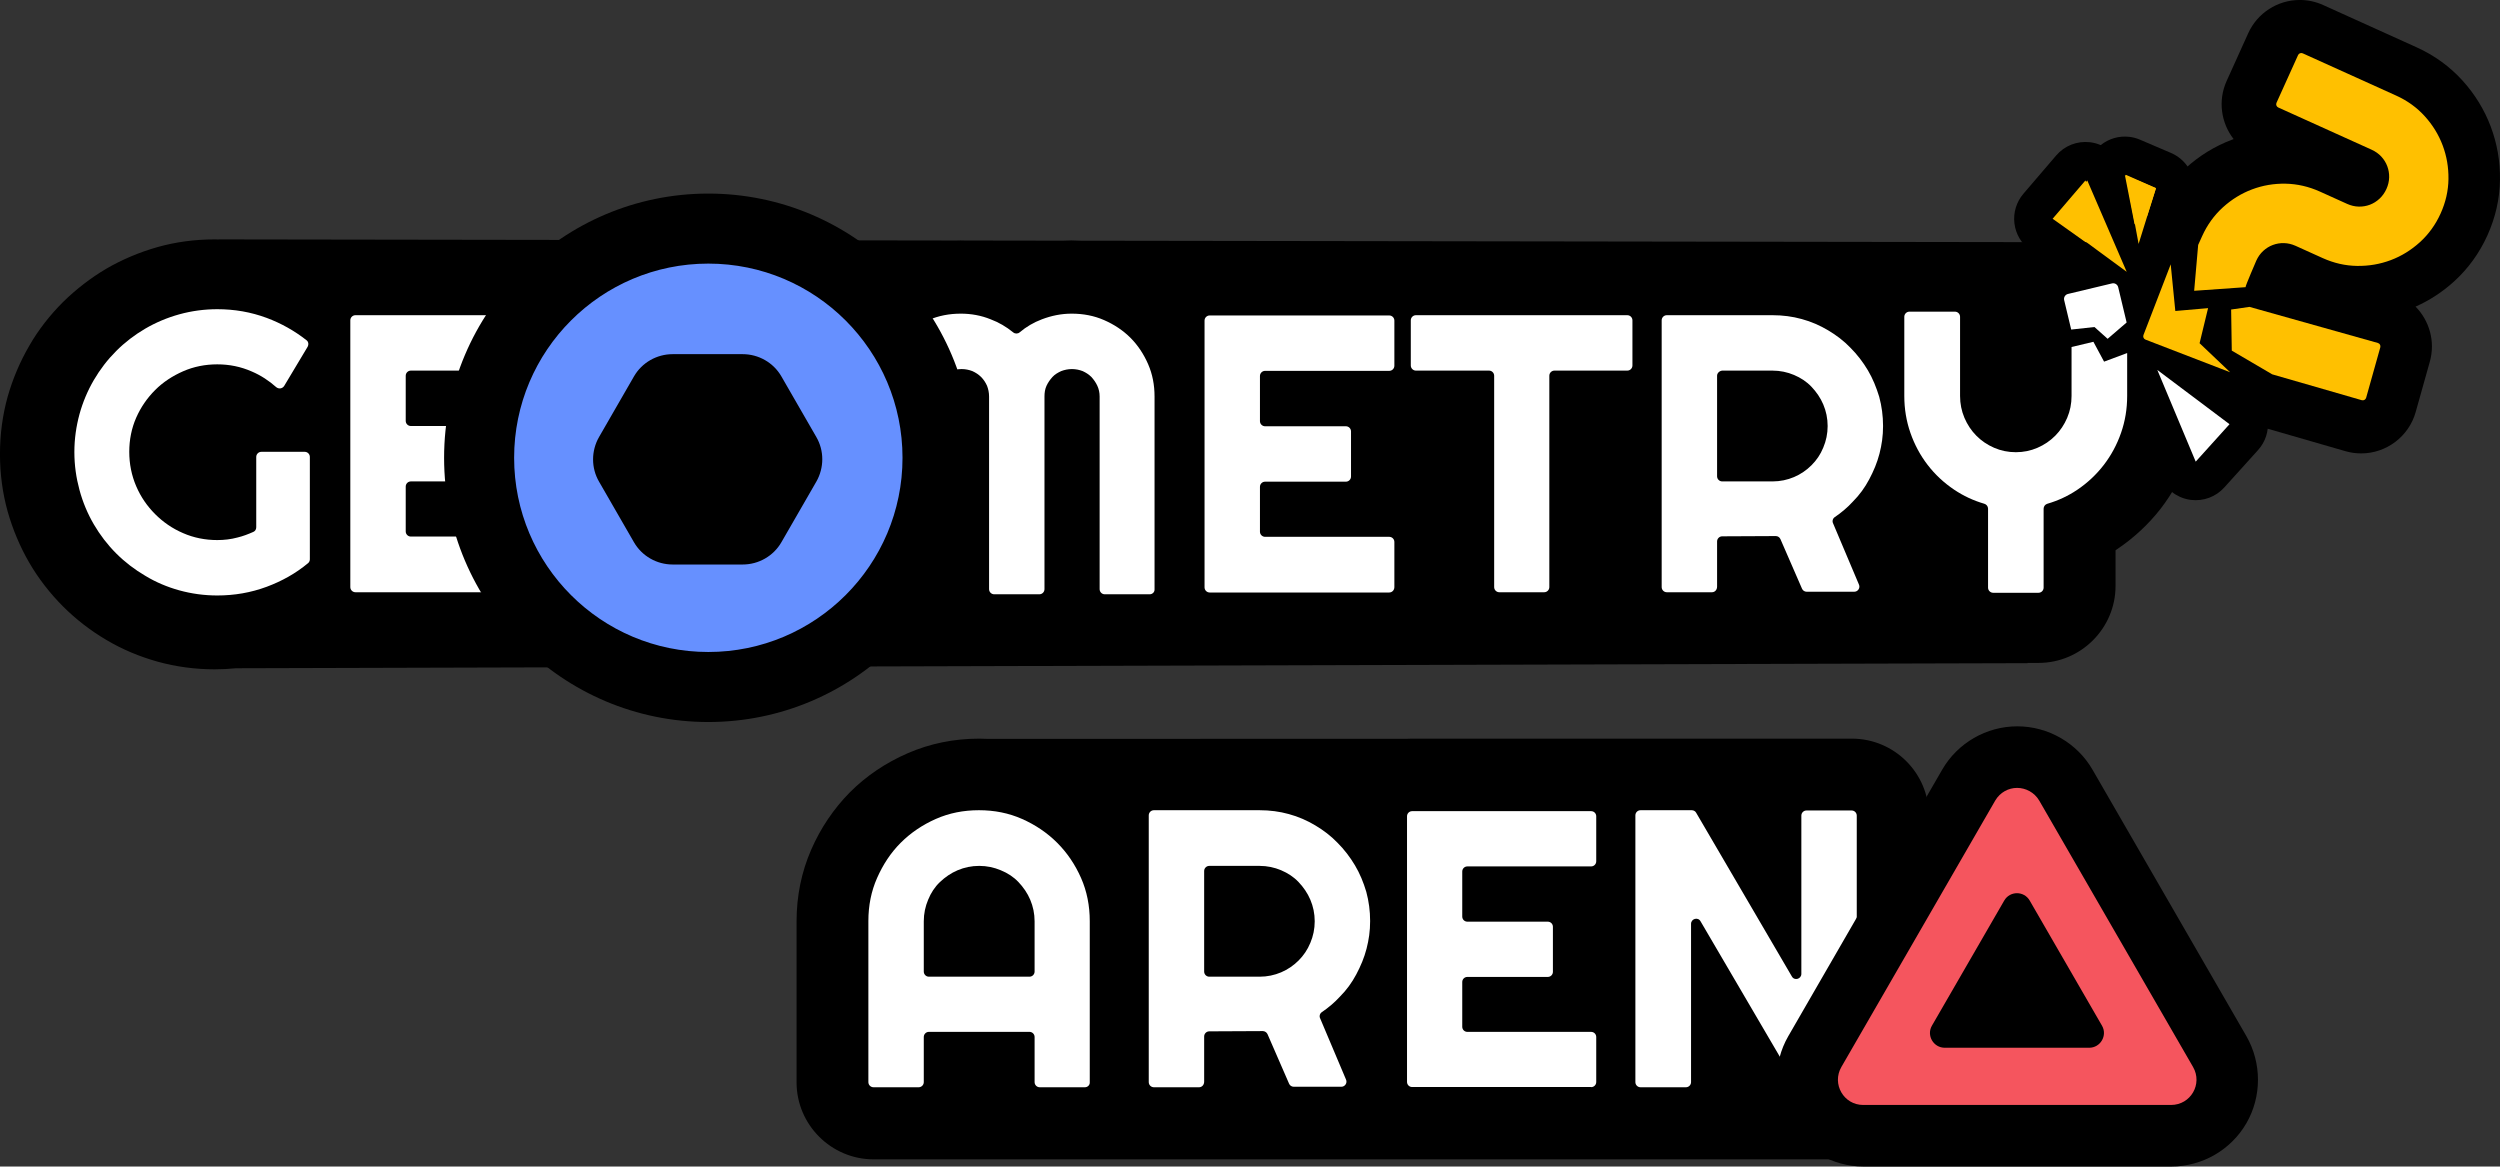 <?xml version="1.0" encoding="UTF-8"?>
<svg id="_图层_2" data-name="图层 2" xmlns="http://www.w3.org/2000/svg" viewBox="0 0 974.56 454.74">
  <rect x="0" y="0" width="974.56" height="454.74" fill="#333333" stroke="none"/>
  <defs>
    <style>
      .cls-1 {
        fill: #fff;
      }

      .cls-2 {
        fill: #f5555e;
      }

      .cls-3 {
        fill: #ffc000;
      }

      .cls-4 {
        fill: #6690ff;
      }
    </style>
  </defs>
  <g id="_图层_2-2" data-name=" 图层 2">
    <g>
      <g>
        <path d="m827.14,120.57c-2.45-.28-4.85-1.17-6.96-2.67l-28.7-20.39c-3.44-2.44-5.69-6.21-6.2-10.39-.52-4.18.75-8.39,3.49-11.59l12.79-14.94c3.25-3.8,8.17-5.72,13.12-5.15.14.02.27.03.41.05,5.08.73,9.44,4.01,11.55,8.69l15.92,35.33c2.78,6.17,1.08,13.45-4.15,17.75-3.23,2.65-7.31,3.77-11.25,3.32Z"/>
        <polygon class="cls-3" points="828.87 105.67 800.16 85.28 812.95 70.34 828.87 105.67"/>
        <path d="m831.86,109.83c-6.44-.74-11.72-5.57-12.99-12l-5.26-26.69c-1.07-5.46.96-11.06,5.28-14.56,3.18-2.57,7.22-3.7,11.16-3.24,1.42.16,2.82.53,4.17,1.11l12.11,5.18c7.11,3.04,10.74,10.98,8.4,18.35l-6.85,21.51c-2.08,6.52-8.31,10.81-15.15,10.42-.29-.02-.58-.04-.87-.08Z"/>
        <polygon class="cls-3" points="833.59 94.93 828.33 68.24 840.44 73.42 833.59 94.93"/>
      </g>
      <path d="m854.13,194.88c-.24-.03-.48-.06-.72-.1-5.06-.86-9.33-4.26-11.31-8.99l-14.97-35.74c-2.62-6.25-.72-13.47,4.62-17.63,3.21-2.5,7.19-3.52,11.03-3.06,2.55.31,5.04,1.27,7.2,2.9l28.15,21.14c3.37,2.53,5.52,6.36,5.92,10.55.4,4.19-.97,8.36-3.8,11.49l-13.18,14.6c-3.28,3.63-8.11,5.43-12.94,4.84Z"/>
      <path d="m970.96,49.37c-2.48-6.58-6.17-12.61-10.97-17.92-4.98-5.51-11.03-9.89-17.98-13.03l-36.42-16.47c-2.87-1.3-5.93-1.96-9.08-1.96h0c-8.65,0-16.54,5.09-20.1,12.97l-8.41,18.6c-3.49,7.71-2.15,16.4,2.72,22.66-.24.09-.48.18-.72.27-6.59,2.49-12.64,6.2-17.97,11.04-5.48,4.98-9.84,10.99-12.97,17.89-5.71,1.91-10.47,6.26-12.75,12.17l-10.63,27.58c-4.37,11.35,1.3,24.14,12.65,28.51l33.01,12.73c2.43.94,4.95,1.39,7.43,1.39s4.95-.46,7.26-1.32c1.09.53,2.22.98,3.38,1.32l34.93,10.09s.09.03.14.04c1.94.55,3.95.82,5.97.82,9.84,0,18.57-6.62,21.23-16.09l5.52-19.66c2.22-7.89-.18-16.01-5.56-21.47,5.45-2.42,10.49-5.71,15.01-9.81,5.5-5,9.88-11.05,13.01-17.98,3.14-6.95,4.79-14.23,4.89-21.65.1-7.16-1.11-14.13-3.59-20.7Z"/>
      <path d="m827,94.42h-17.5l-388.36-.59c-1.18-.07-2.35-.11-3.54-.11-1.12,0-2.23.04-3.35.1l-37.95-.06c-.64-.02-1.27-.04-1.91-.04-.5,0-1.01.02-1.51.04l-287.59-.44v.03c-.53,0-1.07-.03-1.6-.03-7.7,0-15.2,1-22.3,3-7,2-13.7,4.8-19.9,8.4-6.1,3.6-11.8,8-16.9,13-5.1,5.1-9.6,10.8-13.2,17.1-3.6,6.2-6.4,12.8-8.4,19.8-2,7.2-3,14.7-3,22.4s1,15.2,3,22.4c2,7,4.8,13.7,8.4,19.9,3.6,6.2,8.1,12,13.2,17.1,5,5,10.7,9.4,16.8,13,6.2,3.7,12.9,6.5,20,8.5,7.2,2,14.7,3,22.3,3,2.81,0,5.6-.15,8.36-.42l698.34-1.98v-.1h4.3c16.5,0,30-13.5,30-30v-13.9c.2-.2.5-.3.7-.5,6.4-4.3,12.1-9.6,16.8-15.6,4.7-6.1,8.4-12.8,10.9-20.1,2.6-7.5,4-15.4,4-23.5v-30.4c-.1-16.5-13.5-30-30.1-30Z"/>
      <g>
        <path class="cls-1" d="m208.56,230.87h-70c-1.1,0-2-.9-2-2v-104c0-1.1.9-2,2-2h70c1.1,0,2,.9,2,2v17.6c0,1.1-.9,2-2,2h-48.4c-1.1,0-2,.9-2,2v17.6c0,1.1.9,2,2,2h31.5c1.1,0,2,.9,2,2v17.6c0,1.1-.9,2-2,2h-31.5c-1.1,0-2,.9-2,2v17.5c0,1.1.9,2,2,2h48.4c1.1,0,2,.9,2,2v17.6c0,1.2-.9,2.1-2,2.1Z"/>
        <path class="cls-1" d="m448.16,231.67h-17.5c-1.1,0-2-.9-2-2v-75.1c0-1.5-.3-2.9-.9-4.2-.6-1.3-1.4-2.4-2.3-3.4-1-1-2.1-1.7-3.4-2.3-1.3-.5-2.7-.8-4.2-.8s-2.9.3-4.2.8c-1.3.6-2.5,1.3-3.4,2.3s-1.7,2.1-2.3,3.4c-.6,1.3-.8,2.7-.8,4.2v75.1c0,1.1-.9,2-2,2h-17.6c-1.1,0-2-.9-2-2v-75.1c0-1.5-.3-2.9-.8-4.2-.6-1.3-1.3-2.4-2.3-3.4s-2.1-1.7-3.4-2.3c-1.3-.5-2.7-.8-4.2-.8s-2.9.3-4.2.8c-1.3.6-2.4,1.3-3.4,2.3s-1.7,2.1-2.3,3.4c-.5,1.3-.8,2.7-.8,4.2v75.1c0,1.1-.9,2-2,2h-17.9c-1.1,0-2-.9-2-2v-75.1c0-4.5.8-8.7,2.5-12.6,1.7-3.9,4-7.4,6.9-10.3s6.4-5.2,10.3-6.9c3.9-1.7,8.1-2.5,12.6-2.5,4,0,7.9.7,11.6,2.2,3.2,1.2,6.1,2.9,8.8,5.1.7.6,1.8.6,2.5,0,2.6-2.2,5.5-3.9,8.7-5.1,3.7-1.4,7.5-2.2,11.6-2.2,4.5,0,8.7.8,12.6,2.5,3.9,1.7,7.4,4,10.3,6.9,2.9,2.9,5.2,6.4,6.9,10.3,1.7,3.9,2.5,8.1,2.5,12.6v75.1c.1,1.1-.8,2-1.9,2h0Z"/>
        <path class="cls-1" d="m601.96,230.87h-17.5c-1.1,0-2-.9-2-2v-82.4c0-1.1-.9-2-2-2h-28.5c-1.1,0-2-.9-2-2v-17.6c0-1.1.9-2,2-2h82.4c1.1,0,2,.9,2,2v17.6c0,1.1-.9,2-2,2h-28.4c-1.1,0-2,.9-2,2v82.4c0,1.1-.9,2-2,2h0Z"/>
        <path class="cls-1" d="m667.36,230.87h-17.6c-1.1,0-2-.9-2-2v-104c0-1.1.9-2,2-2h41.2c4,0,7.8.5,11.4,1.5,3.7,1,7.1,2.5,10.3,4.4,3.2,1.9,6.1,4.1,8.7,6.8,2.6,2.6,4.9,5.6,6.8,8.8,1.9,3.2,3.3,6.7,4.4,10.3,1,3.7,1.5,7.5,1.5,11.4s-.5,7.3-1.4,10.8-2.3,6.8-4,10c-1.7,3.2-3.8,6.1-6.4,8.7-2.1,2.3-4.5,4.3-7,6-.8.5-1.1,1.6-.7,2.4l10.1,23.9c.6,1.3-.4,2.8-1.8,2.8h-18.6c-.8,0-1.5-.5-1.8-1.2l-8.4-19.3c-.3-.7-1-1.2-1.8-1.2l-20.9.1c-1.1,0-2,.9-2,2v17.6c0,1.3-.9,2.2-2,2.2h0Zm2-84.4v39.2c0,1.1.9,2,2,2h19.6c3,0,5.8-.6,8.4-1.7,2.6-1.1,4.9-2.7,6.8-4.6,2-2,3.5-4.2,4.6-6.9,1.1-2.6,1.7-5.4,1.7-8.4s-.6-5.8-1.7-8.4c-1.1-2.6-2.7-4.9-4.6-6.9-1.9-2-4.2-3.5-6.8-4.6-2.6-1.1-5.4-1.7-8.4-1.7h-19.6c-1.1.1-2,1-2,2h0Z"/>
        <path class="cls-1" d="m541.56,230.97h-70c-1.1,0-2-.9-2-2v-104c0-1.1.9-2,2-2h70c1.1,0,2,.9,2,2v17.6c0,1.1-.9,2-2,2h-48.4c-1.1,0-2,.9-2,2v17.6c0,1.1.9,2,2,2h31.5c1.1,0,2,.9,2,2v17.6c0,1.1-.9,2-2,2h-31.5c-1.1,0-2,.9-2,2v17.5c0,1.1.9,2,2,2h48.4c1.1,0,2,.9,2,2v17.6c0,1.2-.9,2.1-2,2.1Z"/>
        <path class="cls-1" d="m120.79,218.03c0,.6-.3,1.2-.7,1.5-4.8,4-10.2,7-16.1,9.2-6.2,2.3-12.6,3.4-19.3,3.4-5.1,0-10.1-.7-14.8-2-4.7-1.3-9.2-3.2-13.3-5.7-4.1-2.4-7.9-5.3-11.3-8.7-3.4-3.4-6.3-7.2-8.7-11.3-2.4-4.1-4.3-8.6-5.6-13.4-1.3-4.8-2-9.7-2-14.8s.7-10,2-14.8c1.3-4.7,3.2-9.2,5.6-13.3,2.4-4.1,5.3-7.9,8.7-11.3,3.4-3.4,7.2-6.3,11.3-8.7,4.1-2.4,8.6-4.3,13.3-5.6,4.7-1.3,9.7-2,14.8-2,6.7,0,13.1,1.1,19.3,3.4,5.6,2.1,10.8,5,15.5,8.7.8.6.9,1.7.4,2.6l-9.1,15.2c-.7,1.1-2.1,1.3-3.1.5-2.8-2.5-6-4.6-9.5-6.1-4.3-1.9-8.8-2.8-13.5-2.8s-9.2.9-13.3,2.7c-4.1,1.8-7.8,4.2-10.9,7.3-3.1,3.1-5.6,6.7-7.4,10.8-1.8,4.1-2.7,8.6-2.7,13.3s.9,9.2,2.7,13.4c1.8,4.2,4.3,7.8,7.4,10.9,3.1,3.1,6.7,5.6,10.9,7.4,4.1,1.8,8.6,2.7,13.3,2.7,2.7,0,5.3-.3,7.9-1,2.1-.5,4.2-1.3,6.2-2.2.7-.3,1.1-1,1.1-1.8v-27.4c0-1.1.9-2,2-2h16.9c1.1,0,2,.9,2,2v39.9h0Z"/>
      </g>
      <g>
        <g>
          <circle class="cls-4" cx="276.12" cy="178.46" r="89.4"/>
          <path d="m276.12,102.76c41.8,0,75.7,33.9,75.7,75.7s-33.9,75.7-75.7,75.7-75.7-33.9-75.7-75.7,33.9-75.7,75.7-75.7m0-27.3c-56.8,0-103,46.2-103,103s46.2,103,103,103,103-46.2,103-103-46.2-103-103-103h0Z"/>
        </g>
        <path d="m289.52,138.06h-27.3c-6.2,0-12,3.3-15.1,8.7l-13.6,23.6c-3.1,5.4-3.1,12.1,0,17.4l13.6,23.6c3.1,5.4,8.9,8.7,15.1,8.7h27.3c6.2,0,12-3.3,15.1-8.7l13.6-23.6c3.1-5.4,3.1-12.1,0-17.4l-13.6-23.6c-3.1-5.4-8.9-8.7-15.1-8.7Z"/>
      </g>
      <polygon class="cls-1" points="840.97 144.21 869.12 165.36 855.94 179.96 840.97 144.21"/>
      <path class="cls-1" d="m807.4,128.46l-2.74-11.46c-.26-1.07.41-2.15,1.48-2.41l17.17-4.11c1.07-.26,2.15.41,2.41,1.48l3.29,13.75-7.41,6.37-5.13-4.6-9.07.99Zm21.82,9.17v16.72c0,5.04-.79,9.85-2.39,14.41-1.59,4.56-3.82,8.71-6.7,12.46-2.88,3.74-6.31,6.97-10.3,9.67-3.58,2.42-7.48,4.25-11.71,5.48-.86.25-1.47,1.02-1.47,1.92v30.79c0,1.1-.9,2-2,2h-17.66c-1.1,0-2-.9-2-2v-30.79c0-.9-.61-1.67-1.47-1.92-4.23-1.23-8.15-3.06-11.75-5.48-4.01-2.7-7.46-5.92-10.34-9.67-2.88-3.74-5.11-7.9-6.7-12.46-1.59-4.56-2.39-9.36-2.39-14.41v-30.86c0-1.1.9-2,2-2h17.74c1.1,0,2,.9,2,2v30.86c0,3.01.57,5.85,1.7,8.52,1.14,2.67,2.69,5.01,4.66,6.99,1.97,1.99,4.28,3.55,6.93,4.7,2.65,1.15,5.46,1.72,8.44,1.72s5.79-.57,8.44-1.72c2.65-1.15,4.96-2.71,6.93-4.7,1.97-1.99,3.52-4.32,4.66-6.99,1.14-2.67,1.7-5.51,1.7-8.52v-19.08l8.52-2.03,4.16,7.74,8.98-3.35Z"/>
      <g>
        <path class="cls-3" d="m846.2,103.03l-10.63,27.58c-.27.71.08,1.51.79,1.78l33.01,12.73-11.92-11.33,3.31-13.67-12.77,1.11-1.8-18.21Z"/>
        <path class="cls-3" d="m875.37,111.95c-.14-.34,4.2-10.37,4.2-10.37.67-1.47,1.56-2.72,2.67-3.75,1.12-1.03,2.37-1.81,3.76-2.33,1.39-.52,2.84-.77,4.36-.73,1.52.04,3.01.39,4.49,1.05l10.6,4.79c4.37,1.97,8.84,2.99,13.42,3.05,4.58.06,8.95-.69,13.12-2.26,4.17-1.57,7.95-3.91,11.36-7,3.41-3.1,6.1-6.83,8.07-11.19,1.97-4.37,2.99-8.84,3.05-13.42.06-4.58-.69-8.95-2.26-13.12-1.57-4.17-3.89-7.95-6.97-11.35-3.07-3.4-6.79-6.08-11.16-8.06l-36.42-16.47c-.69-.31-1.51,0-1.82.69l-8.41,18.6c-.31.69,0,1.51.69,1.82l36.42,16.47c1.47.67,2.72,1.56,3.75,2.67,1.03,1.12,1.81,2.37,2.33,3.76.52,1.39.77,2.84.73,4.36-.04,1.52-.39,3.01-1.05,4.49-.67,1.47-1.56,2.74-2.69,3.79-1.13,1.06-2.39,1.85-3.77,2.37s-2.84.77-4.36.73c-1.52-.04-3.01-.39-4.49-1.05l-10.6-4.79c-4.37-1.97-8.83-3-13.4-3.09-4.57-.09-8.94.66-13.1,2.23-4.17,1.57-7.96,3.91-11.36,7-3.41,3.1-6.1,6.83-8.07,11.19l-1.56,3.45-1.56,17.88,20.03-1.41Z"/>
        <path class="cls-3" d="m876.9,119.63l-7.15,1.03.25,16.02,15.75,9.24,34.93,10.09c.73.21,1.49-.22,1.7-.95l5.52-19.66c.21-.73-.22-1.49-.95-1.7l-50.05-14.07Z"/>
      </g>
      <g>
        <polygon class="cls-3" points="829.04 105.96 801.15 85.48 813.67 70.33 829.04 105.96"/>
        <polygon class="cls-3" points="833.68 95.09 828.67 68.14 840.45 73.32 833.68 95.09"/>
      </g>
      <g>
        <path d="m721.91,287.94h-17.6s-.09,0-.14,0h-44.03c-.21,0-.42,0-.63,0h-20c-.31,0-.61.01-.92.02h-17.06c-.37,0-.75-.02-1.12-.02h-70c-.56,0-1.12.02-1.68.05l-163.22.05c-1.26-.06-2.52-.1-3.79-.1-9.8,0-19.2,1.9-27.9,5.7-8.5,3.7-16.1,8.8-22.5,15.2-6.3,6.4-11.4,13.9-15.1,22.4-3.8,8.7-5.7,18.1-5.7,27.9v62.8c0,16.5,13.5,30,30,30h381.4c16.5,0,30-13.5,30-30v-104c0-16.6-13.5-30-30-30Z"/>
        <path class="cls-1" d="m467.41,423.84h-17.6c-1.1,0-2-.9-2-2v-104c0-1.1.9-2,2-2h41.2c4,0,7.8.5,11.4,1.5,3.7,1,7.1,2.5,10.3,4.4,3.2,1.9,6.1,4.1,8.7,6.8,2.6,2.6,4.9,5.6,6.8,8.8,1.9,3.2,3.3,6.6,4.4,10.3,1,3.7,1.5,7.5,1.5,11.4s-.5,7.3-1.4,10.8c-.9,3.5-2.3,6.8-4,10-1.7,3.2-3.8,6.1-6.4,8.7-2.1,2.3-4.5,4.3-7,6-.8.5-1.1,1.6-.7,2.4l10.1,23.9c.6,1.3-.4,2.8-1.8,2.8h-18.6c-.8,0-1.5-.5-1.8-1.2l-8.4-19.3c-.3-.7-1.1-1.2-1.8-1.2l-20.9.1c-1.1,0-2,.9-2,2v17.6c0,1.3-.9,2.2-2,2.2h0Zm2-84.3v39.2c0,1.1.9,2,2,2h19.6c3,0,5.8-.6,8.4-1.7,2.6-1.1,4.9-2.7,6.8-4.6s3.5-4.2,4.6-6.9c1.1-2.6,1.7-5.4,1.7-8.4s-.6-5.8-1.7-8.4c-1.1-2.6-2.7-4.9-4.6-6.9-1.9-2-4.2-3.5-6.8-4.6-2.6-1.1-5.4-1.7-8.4-1.7h-19.6c-1.1,0-2,.9-2,2h0Z"/>
        <path class="cls-1" d="m721.91,423.84h-20c-.7,0-1.4-.4-1.7-1l-37.3-63.7c-1-1.8-3.7-1-3.7,1v61.7c0,1.1-.9,2-2,2h-17.7c-1.1,0-2-.9-2-2v-104c0-1.1.9-2,2-2h20c.7,0,1.4.4,1.7,1l37.3,63.8c1,1.8,3.7,1,3.7-1v-61.7c0-1.1.9-2,2-2h17.6c1.1,0,2,.9,2,2v104c.1,1-.8,1.9-1.9,1.9Z"/>
        <path class="cls-1" d="m422.91,423.84h-17.6c-1.1,0-2-.9-2-2v-17.6c0-1.1-.9-2-2-2h-39.2c-1.1,0-2,.9-2,2v17.6c0,1.1-.9,2-2,2h-17.6c-1.1,0-2-.9-2-2v-62.8c0-6,1.1-11.6,3.4-16.8,2.3-5.2,5.3-9.8,9.2-13.7,3.9-3.9,8.5-7,13.7-9.3,5.2-2.3,10.8-3.4,16.8-3.4s11.6,1.1,16.8,3.4c5.2,2.3,9.8,5.4,13.7,9.3,3.9,3.9,7,8.5,9.3,13.7,2.3,5.2,3.4,10.9,3.4,16.8v62.8c.1,1.1-.8,2-1.9,2h0Zm-21.6-43.1c1.1,0,2-.9,2-2v-19.6c0-3-.6-5.8-1.7-8.4-1.1-2.6-2.7-4.9-4.6-6.9s-4.2-3.5-6.9-4.6c-2.6-1.1-5.4-1.7-8.4-1.7s-5.8.6-8.4,1.7c-2.6,1.1-4.9,2.7-6.9,4.6-2,1.9-3.5,4.2-4.6,6.9-1.1,2.6-1.7,5.4-1.7,8.4v19.6c0,1.1.9,2,2,2h39.2Z"/>
        <g>
          <g>
            <path class="cls-2" d="m726.31,442.84c-7.9,0-15-4.1-18.9-10.9s-3.9-15,0-21.9l60-103.9c3.9-6.8,11-10.9,18.9-10.9s15,4.1,18.9,10.9l60,103.9c3.9,6.8,3.9,15,0,21.9-4,6.9-11,10.9-18.9,10.9h-120Z"/>
            <path d="m786.31,307.14c3.3,0,6.7,1.7,8.6,4.9l60,103.9c3.8,6.6-.9,14.8-8.6,14.8h-120c-7.6,0-12.3-8.2-8.5-14.8l60-103.9c1.9-3.2,5.2-4.9,8.5-4.9m.1-24c-12.1,0-23.3,6.5-29.3,16.9l-60,103.9c-6,10.4-6,23.4,0,33.9,6,10.4,17.3,16.9,29.3,16.9h120c12.1,0,23.3-6.5,29.3-16.9s6-23.4,0-33.9l-60-103.9c-6-10.4-17.3-16.9-29.3-16.9h0Z"/>
          </g>
          <path d="m781.31,351.04l-28.2,48.8c-2.2,3.8.6,8.6,5,8.6h56.3c4.4,0,7.2-4.8,5-8.6l-28.2-48.8c-2.2-3.8-7.7-3.8-9.9,0h0Z"/>
        </g>
        <path class="cls-1" d="m620.26,423.75h-69.78c-1.1,0-1.99-.88-1.99-1.99v-103.56c0-1.1.88-1.99,1.99-1.99h69.78c1.1,0,1.99.88,1.99,1.99v17.56c0,1.1-.88,1.99-1.99,1.99h-48.25c-1.1,0-1.99.88-1.99,1.99v17.56c0,1.1.88,1.99,1.99,1.99h31.36c1.1,0,1.99.88,1.99,1.99v17.56c0,1.1-.88,1.99-1.99,1.99h-31.36c-1.1,0-1.99.88-1.99,1.99v17.44c0,1.1.88,1.99,1.99,1.99h48.25c1.1,0,1.99.88,1.99,1.99v17.56c0,1.1-.88,1.99-1.99,1.99Z"/>
      </g>
    </g>
  </g>
</svg>
